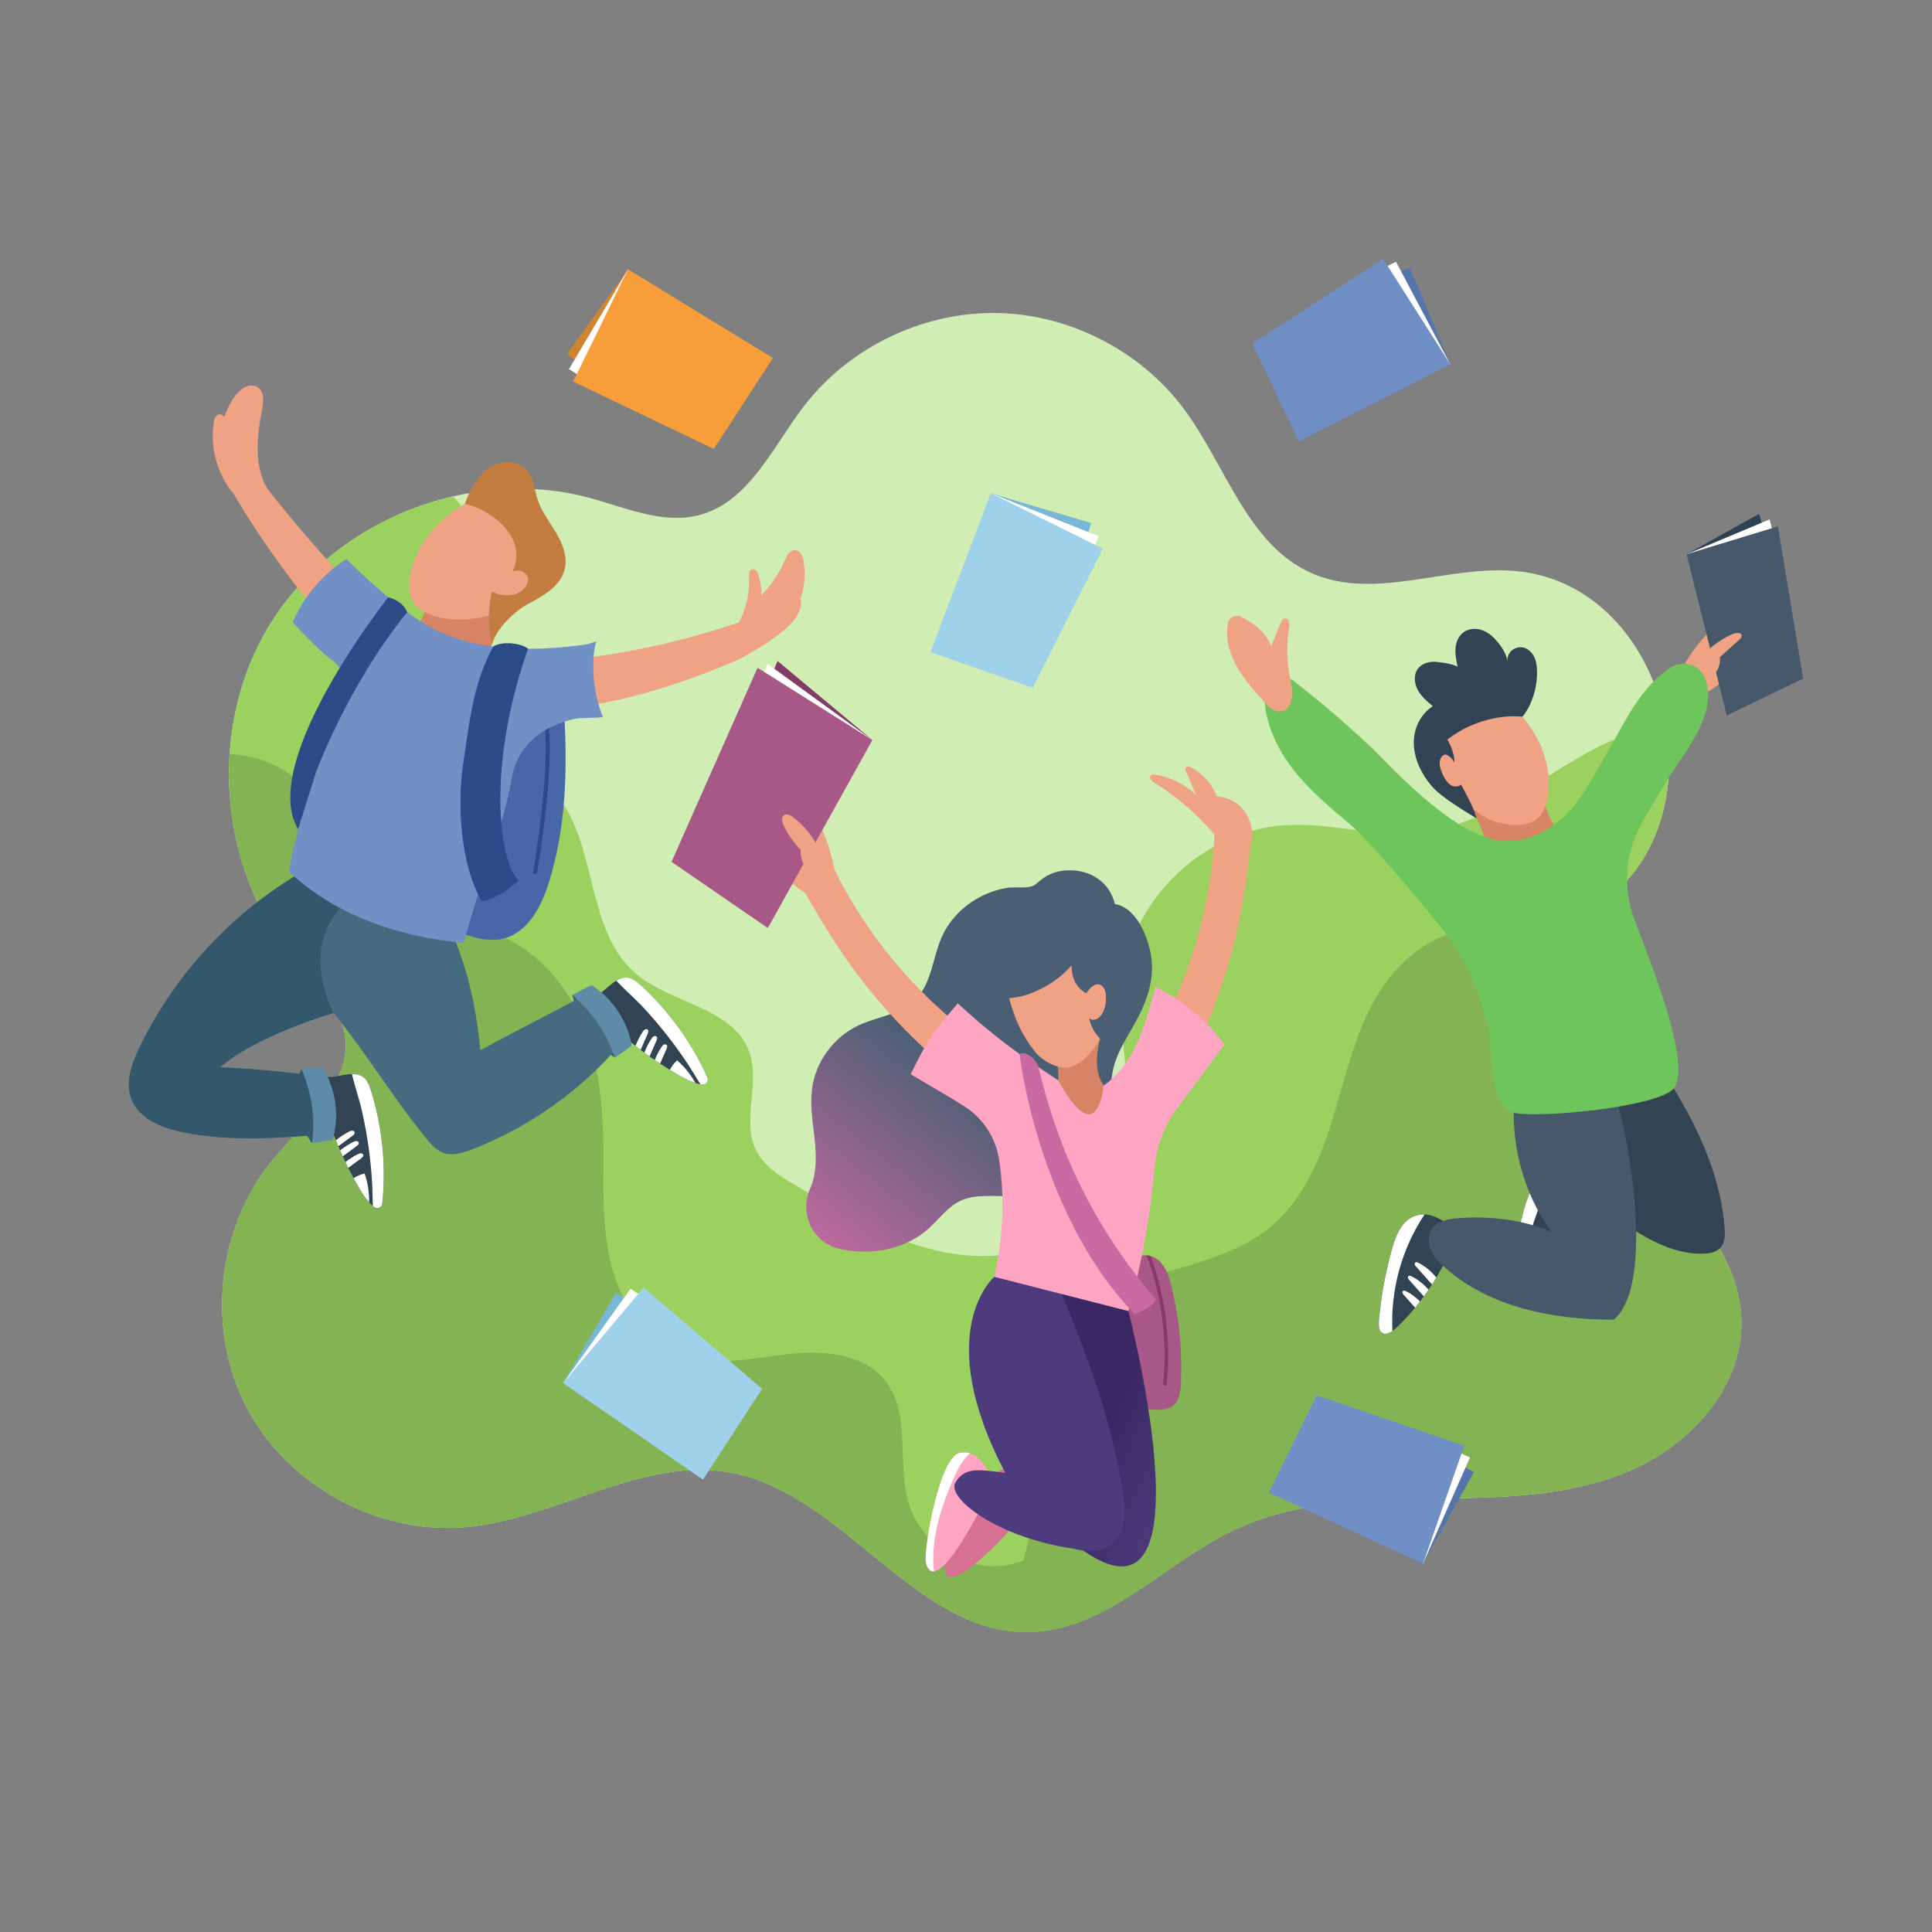 <?xml version="1.0" encoding="utf-8"?>
<!-- Generator: Adobe Illustrator 27.5.0, SVG Export Plug-In . SVG Version: 6.00 Build 0)  -->
<svg version="1.1" xmlns="http://www.w3.org/2000/svg" xmlns:xlink="http://www.w3.org/1999/xlink" x="0px" y="0px"
	 viewBox="0 0 500 500" style="enable-background:new 0 0 500 500;" xml:space="preserve">
<rect x="0" y="0" width="500" height="500" fill="#808080" stroke="none"/>
<g id="BACKGROUND">
</g>
<g id="OBJECTS">
	<g>
		<path style="fill:#D0EDB4;" d="M392.152,147.775c-17.629-1.538-36.26,7.676-52.501,0.648
			c-16.772-7.257-22.297-27.794-33.175-42.479c-11.297-15.251-29.968-24.765-48.947-24.942
			c-18.979-0.177-37.823,8.988-49.403,24.026c-8.157,10.594-14.228,24.879-27.16,28.275c-9.417,2.473-19.063-1.941-28.465-4.471
			c-30.632-8.243-65.879,5.702-82.58,32.672s-13.477,64.737,7.552,88.487c4.605,5.2,10.175,10.179,11.63,16.97
			c2.768,12.919-10.085,23.06-18.512,33.236C56.04,317.771,53.3,344.239,63.945,364.42c10.645,20.181,34.036,32.866,56.757,30.779
			c23.473-2.156,45.466-18.428,68.627-14.052c29.302,5.535,47.712,42.159,77.518,41.214c19.798-0.628,34.541-17.894,52.443-26.373
			c15.666-7.42,33.596-7.952,50.93-8.157c17.333-0.205,35.195-0.32,51.175-7.038c15.98-6.718,29.771-21.863,29.252-39.19
			c-0.529-17.667-14.801-31.341-27.066-44.068c-12.265-12.727-24.216-29.888-18.868-46.734c2.949-9.289,10.591-16.148,16.927-23.555
			C443.768,201.374,428.558,150.951,392.152,147.775z"/>
		<g>
			<defs>
				<path id="SVGID_1_" d="M392.152,147.775c-17.629-1.538-36.26,7.676-52.501,0.648c-16.772-7.257-22.297-27.794-33.175-42.479
					c-11.297-15.251-29.968-24.765-48.947-24.942c-18.979-0.177-37.823,8.988-49.403,24.026
					c-8.157,10.594-14.228,24.879-27.16,28.275c-9.417,2.473-19.063-1.941-28.465-4.471c-30.632-8.243-65.879,5.702-82.58,32.672
					s-13.477,64.737,7.552,88.487c4.605,5.2,10.175,10.179,11.63,16.97c2.768,12.919-10.085,23.06-18.512,33.236
					C56.04,317.771,53.3,344.239,63.945,364.42c10.645,20.181,34.036,32.866,56.757,30.779
					c23.473-2.156,45.466-18.428,68.627-14.052c29.302,5.535,47.712,42.159,77.518,41.214c19.798-0.628,34.541-17.894,52.443-26.373
					c15.666-7.42,33.596-7.952,50.93-8.157c17.333-0.205,35.195-0.32,51.175-7.038c15.98-6.718,29.771-21.863,29.252-39.19
					c-0.529-17.667-14.801-31.341-27.066-44.068c-12.265-12.727-24.216-29.888-18.868-46.734
					c2.949-9.289,10.591-16.148,16.927-23.555C443.768,201.374,428.558,150.951,392.152,147.775z"/>
			</defs>
			<clipPath id="SVGID_00000093135925814303195780000002662631993885379979_">
				<use xlink:href="#SVGID_1_"  style="overflow:visible;"/>
			</clipPath>
			<path style="clip-path:url(#SVGID_00000093135925814303195780000002662631993885379979_);fill:#9AD15F;" d="M411.861,194.19
				c-14.458,7.814-27.697,19.429-44.028,21.278c-11.606,1.314-23.252-2.579-34.915-1.937c-20.513,1.129-39.06,18.03-42.086,38.35
				c-2.793,18.757,6.047,39.507-3.159,56.087c-7.437,13.395-24.719,18.738-39.898,16.656c-15.179-2.082-28.808-10.077-41.977-17.907
				c-3.893-2.314-7.982-4.833-10.046-8.864c-3.954-7.724,1.096-17.493-1.859-25.652c-4.175-11.529-20.295-12.375-29.548-20.42
				c-13.693-11.905-9.175-36.355-22.659-48.497c-8.19-7.375-22.249-9.474-25.241-20.081c-2.631-9.325,5.541-17.906,8.44-27.151
				c5.432-17.322-10.269-36.107-28.243-38.653s-35.746,7.368-48.129,20.642c-18.585,19.922-27.928,48.135-24.908,75.212
				c3.033,27.191,17.77,53.547,12.865,80.463c-2.39,13.115-9.319,25.015-12.216,38.027c-8.023,36.026,17.276,72.66,49.573,90.524
				s70.226,21.525,106.831,26.239c38.137,4.911,76.229,11.356,114.68,11.71c38.451,0.354,77.811-5.736,111.426-24.407
				c33.615-18.67,60.812-51.273,66.569-89.292c4.299-28.393-3.24-56.702-9.424-84.216c-3.175-14.123-6.199-28.362-7.244-42.829
				c-0.628-8.692,1.867-21.949-5.745-28.371C440.806,182.571,421.849,188.792,411.861,194.19z"/>
			<path style="clip-path:url(#SVGID_00000093135925814303195780000002662631993885379979_);fill:#83B352;" d="M267.294,390.535
				c1.082-15.368-3.209-32.431,5.499-45.14c11.934-17.417,39.434-14.335,55.8-27.674c8.525-6.949,13.053-17.62,16.282-28.134
				c3.229-10.514,5.548-21.468,10.996-31.023c5.448-9.554,14.923-17.725,25.918-17.979c13.467-0.311,24.701,10.905,38.07,12.546
				c9.301,1.142,18.744-2.482,28.005-1.055c15.607,2.405,25.518,18.003,30.77,32.895c8.528,24.18,10.281,50.914,3.632,75.676
				c-6.649,24.762-21.901,47.36-43.169,61.679c-30.622,20.618-69.542,22.597-105.998,28.407c-16.118,2.569-32.26,6.02-48.571,5.44
				c-9.305-0.331-47.431-7.193-41.627-20.71c1.194-2.78,7.175-6.291,9.335-8.799c2.789-3.238,5.248-6.764,7.327-10.498
				C263.939,408.312,266.662,399.515,267.294,390.535z"/>
			<path style="clip-path:url(#SVGID_00000093135925814303195780000002662631993885379979_);fill:#83B352;" d="M260.199,405.12
				c-10.453,1.498-21.489-5.326-24.819-15.347c-3.507-10.553,0.643-23.539-6.189-32.313c-5.61-7.204-16.141-8.07-25.211-7.025
				c-9.07,1.045-18.506,3.343-27.113,0.295c-10.242-3.627-16.656-14.142-19.017-24.747c-2.361-10.606-1.486-21.621-1.788-32.482
				c-0.291-10.491-1.747-21.133-6.176-30.647c-4.43-9.514-12.138-17.841-22.055-21.277c-11.933-4.135-26.958-1.53-35.686-10.658
				c-6.663-6.97-6.686-18.151-12.431-25.896c-4.434-5.979-11.895-9.191-19.312-9.815c-7.417-0.624-14.842,1.074-21.923,3.369
				c4.012,18.21-0.717,37.159-6.662,54.833c-5.944,17.674-13.204,35.257-14.406,53.865c-2.313,35.779,18.806,70.058,47.387,91.705
				c28.581,21.647,63.784,32.542,98.72,40.602c21.947,5.063,44.102,9.168,66.266,13.177c13.317,2.409,27.368,4.731,40.106,0.162
				c13.184-4.729,23.319-17.075,25.389-30.928c1.504-10.065-1.674-27.527-11.221-33.517c-6.165-3.868-5.797,3.466-9.211,7.859
				C271.276,400.927,265.999,404.289,260.199,405.12z"/>
		</g>
	</g>
	<g>
		<g>
			<g>
				<g>
					<g>
						<path style="fill:#324354;" d="M370.828,314.707c-2.282-0.821-5.086-0.497-7.171,1.619c-1.844,1.871-2.807,4.754-3.559,7.497
							c-1.578,5.758-2.651,11.648-3.188,17.514c-0.112,1.225-0.159,2.607,0.504,3.362c1.02,1.161,2.825,0.014,4.099-1.194
							c4.513-4.278,8.49-9.553,11.672-15.428c1.007-1.859,3.895-6.365,3.615-8.528C376.501,317.244,372.379,315.265,370.828,314.707
							z"/>
					</g>
				</g>
			</g>
			<path style="fill:#FFFFFF;" d="M368.676,314.31c-1.742-0.056-3.557,0.532-5.019,2.016c-1.844,1.871-2.807,4.754-3.559,7.497
				c-1.578,5.758-2.651,11.648-3.188,17.514c-0.112,1.225-0.159,2.607,0.504,3.362c0.738,0.84,1.884,0.466,2.945-0.258
				C359.826,333.856,362.788,323.121,368.676,314.31z"/>
			<g>
				<g>
					<g>
						<path style="fill:#FFFFFF;" d="M367.043,326.794c-0.241-0.122-0.55-0.232-0.764-0.067c-0.161,0.124-0.193,0.363-0.13,0.556
							c0.063,0.193,0.201,0.351,0.336,0.503c1.374,1.548,2.749,3.096,4.123,4.645c0.38-0.591,0.748-1.193,1.112-1.8
							C370.452,329.041,368.86,327.71,367.043,326.794z"/>
					</g>
					<g>
						<path style="fill:#FFFFFF;" d="M364.412,330.801c0.063,0.193,0.201,0.351,0.336,0.503c1.245,1.403,2.491,2.806,3.736,4.208
							c0.414-0.569,0.822-1.145,1.22-1.731c-1.22-1.431-2.719-2.623-4.398-3.47c-0.241-0.122-0.55-0.232-0.764-0.067
							C364.381,330.368,364.349,330.608,364.412,330.801z"/>
					</g>
					<g>
						<path style="fill:#FFFFFF;" d="M367.504,336.826c-1.065-1.067-2.279-1.987-3.626-2.666c-0.242-0.122-0.55-0.232-0.764-0.067
							c-0.161,0.124-0.193,0.363-0.13,0.556c0.063,0.193,0.201,0.351,0.336,0.503c0.971,1.093,1.941,2.186,2.911,3.28
							C366.664,337.907,367.086,337.369,367.504,336.826z"/>
					</g>
				</g>
			</g>
		</g>
		<g>
			<g>
				<g>
					<g>
						<path style="fill:#324354;" d="M405.092,304.149c-2.282-0.821-5.086-0.497-7.171,1.619c-1.844,1.871-2.807,4.754-3.559,7.497
							c-1.579,5.758-2.651,11.648-3.188,17.514c-0.112,1.225-0.159,2.607,0.504,3.362c1.02,1.161,2.825,0.014,4.099-1.194
							c4.513-4.278,8.49-9.553,11.672-15.428c1.007-1.859,3.895-6.365,3.615-8.528C410.766,306.687,406.643,304.707,405.092,304.149
							z"/>
					</g>
				</g>
			</g>
			<path style="fill:#FFFFFF;" d="M402.941,303.752c-1.742-0.056-3.557,0.532-5.019,2.016c-1.844,1.871-2.807,4.754-3.559,7.497
				c-1.579,5.758-2.651,11.648-3.188,17.514c-0.112,1.225-0.159,2.607,0.504,3.362c0.738,0.84,1.884,0.466,2.945-0.258
				C394.09,323.298,397.053,312.564,402.941,303.752z"/>
			<g>
				<g>
					<g>
						<path style="fill:#6EC55C;" d="M401.308,316.236c-0.241-0.122-0.55-0.232-0.764-0.067c-0.161,0.124-0.193,0.363-0.13,0.556
							c0.063,0.193,0.201,0.351,0.336,0.503c1.375,1.548,2.749,3.096,4.123,4.645c0.38-0.591,0.748-1.193,1.112-1.8
							C404.716,318.484,403.124,317.152,401.308,316.236z"/>
					</g>
					<g>
						<path style="fill:#6EC55C;" d="M398.676,320.244c0.063,0.193,0.201,0.351,0.336,0.503c1.245,1.403,2.491,2.805,3.736,4.208
							c0.414-0.569,0.822-1.145,1.22-1.731c-1.22-1.431-2.719-2.623-4.398-3.47c-0.241-0.122-0.55-0.232-0.764-0.067
							C398.645,319.811,398.613,320.051,398.676,320.244z"/>
					</g>
					<g>
						<path style="fill:#6EC55C;" d="M401.769,326.268c-1.065-1.067-2.279-1.987-3.626-2.666c-0.242-0.122-0.55-0.232-0.764-0.067
							c-0.161,0.124-0.193,0.363-0.13,0.556c0.063,0.193,0.201,0.351,0.336,0.503c0.97,1.093,1.941,2.186,2.911,3.28
							C400.928,327.349,401.35,326.811,401.769,326.268z"/>
					</g>
				</g>
			</g>
		</g>
		<path style="fill:#D68465;" d="M377.996,205.234c3.574,4.55,6.097,9.919,7.321,15.573c6.494,1.397,13.467,0.207,19.195-3.155
			c-3.459-5.172-5.774-11.104-6.732-17.252c-4.812,3.697-10.971,5.961-17.039,5.925
			C379.607,206.318,378.397,206.294,377.996,205.234z"/>
		<path style="fill:#F0A384;" d="M433.733,176.555c2.681-6.661,7.137-12.45,12.675-16.465c0.574-0.416,1.231-0.831,1.908-0.697
			c0.692,0.137,1.182,0.803,1.567,1.449c0.911,1.53,1.604,3.215,2.047,4.976c0.44,1.747,0.614,3.699-0.154,5.304
			c-0.595,1.244-1.673,2.109-2.725,2.912c-4.24,3.236-8.657,6.193-13.219,8.849C434.453,181.102,432.872,178.693,433.733,176.555z"
			/>
		<path style="fill:#324354;" d="M422.461,265.51c5.516,7.99,11.049,16.009,15.459,24.658c4.41,8.649,7.69,18.003,8.403,27.686
			c0.131,1.782,0.104,3.773-1.109,5.085c-1.051,1.137-2.718,1.443-4.265,1.504c-8.417,0.332-16.029-4.599-22.996-9.335
			c-0.702-11.411-3.531-23.205-6.871-34.139C415.842,276.705,420.076,271.439,422.461,265.51z"/>
		<path style="fill:#47586A;" d="M393.491,274.826c-4.014,14.859-1.004,31.457,7.971,43.96c-7.4-3.214-16.279-4.152-24.32-3.503
			c-2.54,0.205-5.389,0.81-6.724,2.981c-0.977,1.589-0.849,3.676-0.076,5.373c0.773,1.697,2.109,3.07,3.5,4.313
			c11.665,10.42,28.17,13.607,43.812,13.585c12.063-10.485,1.983-56.788-0.841-61.261c-2.824-4.473-7.257-8.204-12.49-8.98
			C399.897,270.637,396.947,271.983,393.491,274.826z"/>
		<path style="fill:#6EC55C;" d="M388.642,217.606c7.168,0.582,14.033-3.387,18.625-8.922c0.816-0.983,1.572-2.017,2.261-3.093
			c4.063-6.351,7.668-13.186,11.437-19.716c2.943-5.1,6.66-10.127,11.564-13.191c3.023-1.889,7.047-0.809,8.553,2.422
			c0.224,0.481,0.404,0.971,0.533,1.458c2.389,9.04-5.432,17.585-10.294,25.572c-2.456,4.035-4.993,8.095-7.142,12.306
			c-3.428,6.716-3.974,14.51-1.803,21.73c1.616,5.375,16.203,38.674,10.785,45.508c-3.762,4.745-34.641,7.821-41.413,6.294
			c-6.94-1.565-4.989-17.075-7.049-23.884c-2.673-8.835-4.285-14.081-9.742-21.399c-6.516-8.737-21.36-25.864-25.423-29.251
			c-9.797-8.166-18.833-15.954-21.71-28.273c-0.289-1.236-1.269-5.468,0.81-8.103c0.019-0.025,0.038-0.05,0.057-0.075
			c1.476-1.916,4.261-2.208,6.16-0.71c5.757,4.54,9.921,7.763,20.093,17.187C358.367,196.637,375.915,216.572,388.642,217.606z"/>
		<g>
			
				<linearGradient id="SVGID_00000134944035849439597080000016568190282998075582_" gradientUnits="userSpaceOnUse" x1="425.743" y1="233.716" x2="440.127" y2="211.486">
				<stop  offset="0" style="stop-color:#589E4A"/>
				<stop  offset="1" style="stop-color:#6EC55C"/>
			</linearGradient>
			<path style="fill:url(#SVGID_00000134944035849439597080000016568190282998075582_);" d="M423.001,237.981
				c-0.004-0.012-0.009-0.023-0.013-0.035c0.003,0.01,0.012,0.035,0.012,0.035L423.001,237.981z"/>
		</g>
		<g>
			<polygon style="fill:#304152;" points="436.488,143.432 455.247,132.987 457.205,139.58 438.144,144.867 			"/>
			<polygon style="fill:#FFFFFF;" points="436.488,143.432 457.967,134.423 459.751,141.43 437.557,144.432 			"/>
			<polygon style="fill:#47586A;" points="436.488,143.432 446.88,185.167 466.658,175.613 460.121,136.225 			"/>
		</g>
		<path style="fill:#F0A384;" d="M441.316,168.994c1.864-1.92,4.077-3.501,6.498-4.642c0.61-0.288,1.256-0.552,1.931-0.544
			c0.362,0.004,0.769,0.124,0.928,0.45c0.115,0.237,0.065,0.527-0.065,0.757s-0.329,0.41-0.524,0.586
			c-1.67,1.505-3.339,3.009-5.009,4.514c0.312,2.124-0.82,4.396-2.695,5.441C441.346,173.634,441.083,171.163,441.316,168.994z"/>
		<path style="fill:#F0A384;" d="M334.273,177.591c-1.19-4.962-1.425-10.151-0.689-15.201c0.072-0.494,0.152-1.008,0.004-1.485
			c-0.148-0.477-0.603-0.9-1.097-0.83c-0.544,0.077-0.841,0.659-1.049,1.167c-0.808,1.977-1.616,3.954-2.423,5.93
			c-1.45-3.392-4.509-6.012-7.939-7.582c-1.426-0.653-3.078,0.239-3.335,1.786c-0.555,3.339,0.225,6.913,1.733,9.992
			c1.931,3.943,4.941,7.237,7.909,10.471c1.247,1.359,2.818,2.853,4.769,2.081c1.008-0.399,1.717-1.323,1.966-2.378
			C334.502,179.93,334.636,179.106,334.273,177.591z"/>
		<path style="fill:#F0A384;" d="M370.704,189.727c-1.117,4.246,0.229,8.758,2.91,12.496c2.682,3.738,6.612,6.772,10.84,9.369
			c2.43,1.492,11.442,3.957,14.567-1.101c1.229-1.988,1.715-4.202,1.808-6.416c0.248-5.901-1.687-11.849-5.482-16.856
			c-1.53-2.018-3.387-3.91-5.768-5.26C381.617,177.445,372.552,182.703,370.704,189.727z"/>
		<path style="fill:#324354;" d="M382.156,211.817c-0.875-3.163-2.817-6.444-4.048-8.785c-0.354,0.509-1.428,0.6-2.026,0.437
			c-0.598-0.163-1.09-0.59-1.493-1.061c-0.771-0.901-1.288-1.993-1.666-3.117c-0.244-0.724-0.436-1.49-0.329-2.246
			c0.107-0.756,0.574-1.502,1.297-1.747c0.723-0.245,2.364,1.371,2.484,2.125c0.166-1.676-0.867-4.62-1.815-6.012
			c5.291-4.174,12.766-6.601,19.473-5.937c2.56-3.243,3.798-7.601,3.745-11.733c-0.017-1.293-0.179-2.612-0.752-3.771
			c-0.572-1.159-1.608-2.143-2.875-2.4c-1.091-0.222-2.284,0.137-3.072,0.925c-0.787,0.788-1.146,1.98-0.925,3.071
			c-0.191-2.402-1.608-4.361-3.222-6.151c-1.059-1.174-2.407-2.133-3.943-2.506c-1.536-0.373-3.268-0.101-4.478,0.917
			c-1.184,0.996-1.747,2.579-1.838,4.123c-0.091,1.545,0.238,3.08,0.564,4.593c-1.614-0.793-3.719-1.049-5.507-1.24
			c-1.788-0.19-3.765,0.358-4.815,1.817c-1.118,1.553-0.912,3.76-0.001,5.442c0.911,1.682,2.407,2.957,3.869,4.191
			c-3.266,2.212-5.04,5.946-4.883,9.888c0.156,3.942,1.983,7.688,4.535,10.697C372.989,206.346,378.803,209.738,382.156,211.817z"/>
	</g>
	<g>
		<polygon style="fill:#823D67;" points="225.764,191.53 201.225,171.064 193.943,189.28 		"/>
		<polygon style="fill:#FFFFFF;" points="225.764,191.53 198.635,171.799 191.248,189.601 		"/>
		
			<linearGradient id="SVGID_00000008844133519154679090000014900751029161080203_" gradientUnits="userSpaceOnUse" x1="253.871" y1="370.463" x2="221.677" y2="425.218" gradientTransform="matrix(0.991 0.134 -0.134 0.991 50.496 -121.611)">
			<stop  offset="0" style="stop-color:#4A5F74"/>
			<stop  offset="1" style="stop-color:#C96AA2"/>
		</linearGradient>
		<path style="fill:url(#SVGID_00000008844133519154679090000014900751029161080203_);" d="M243.647,242.682
			c-2.321,5.407-2.6,11.967-6.79,16.099c-3.842,3.79-9.755,4.298-14.648,6.574c-6.436,2.994-11.146,9.425-12.059,16.465
			c-0.554,4.275,0.205,8.595,0.668,12.881c0.463,4.286,0.601,8.777-1.098,12.74c-0.017,0.04-0.034,0.079-0.052,0.119
			c-2.892,6.547,0.689,14.15,7.683,15.667c0.713,0.155,1.433,0.286,2.157,0.391c7.304,1.064,15.194-0.671,20.711-5.575
			c2.736-2.432,4.917-5.617,8.212-7.212c4.001-1.937,8.71-1.112,13.149-1.333c12.424-0.62,23.684-10.876,25.458-23.188
			c0.478-3.317,0.341-6.724,1.137-9.979c1.029-4.208,3.538-7.87,5.629-11.663c2.742-4.973,4.86-10.574,4.241-16.219
			c-0.619-5.645-3.896-13.614-9.509-14.474c-1.401-5.664-5.775-7.764-8.635-8.411c-3.551-0.803-7.419-0.23-10.28,1.978
			c-1.584,1.222-1.763,1.815-3.669,2.05c-1.816,0.224-3.672-0.095-5.527,0.222C253.217,231.048,246.558,235.902,243.647,242.682z"/>
		<path style="fill:#D68465;" d="M286.621,257.943c0.089,3.174-0.799,6.283-1.587,9.36c-0.788,3.076-1.486,6.266-1.014,9.406
			c0.473,3.14,2.36,6.255,5.351,7.322c-2.36,2.251-5.774,3.482-9.034,3.538s-6.526-1.155-8.962-3.323
			c2.175-0.816,2.613-3.673,2.525-5.994c-0.186-4.93-1.156-9.829-2.865-14.457C275.176,260.059,281.046,257.772,286.621,257.943z"/>
		<path style="fill:#F0A384;" d="M204.877,204.328c-1.23-1.069-2.588-2.07-4.17-2.464s-3.435-0.061-4.484,1.186
			c-1.373,1.632-0.939,4.064-0.418,6.132c1.137,4.515,2.348,9.064,4.541,13.171c2.194,4.107,5.486,7.789,9.779,9.591
			c2.175,0.913,4.723,0.877,6.07-1.367c1.006-1.675,0.159-3.615-0.197-5.366c-1.037-5.115-2.409-9.817-5.316-14.228
			C209.058,208.517,207.107,206.265,204.877,204.328z"/>
		<path style="fill:#A75887;" d="M299.785,326.123c1.845,1.552,2.641,3.995,3.247,6.329c2.157,8.312,2.981,16.956,2.587,25.534
			c-0.096,2.078-0.377,4.389-1.97,5.727c-1.56,1.31-3.822,1.224-5.853,1.067c-2.255-0.173-4.766-0.474-6.209-2.214
			c-0.96-1.158-1.232-2.72-1.47-4.206c-0.876-5.462-1.755-10.956-1.69-16.487c0.055-4.735,0.72-10.023,3-14.257
			C293.005,324.684,297.139,323.896,299.785,326.123z"/>
		<path style="fill:#F0A384;" d="M298.344,270.01c9.492-16.465,15.023-35.196,15.998-54.177c2.402-1.424,7.548-0.044,9.405,2.041
			c-2.187,20.775-5.864,37.607-17.239,59.845C303.762,275.758,300.158,272.855,298.344,270.01z"/>
		<path style="fill:#F0A384;" d="M251.81,268.2c-15.208-11.399-27.666-26.44-36.034-43.504c-2.768-0.363-6.956,2.931-7.842,5.579
			c10.189,18.237,20.195,32.262,39.406,48.227C249.093,275.617,251.263,271.53,251.81,268.2z"/>
		<path style="fill:#D67194;" d="M266.144,387.226c0,0-0.795-7.137-6.152-6.984c-5.357,0.154-15.349,21.933-15.505,25.018
			c-0.156,3.085,1.483,7.299,17.076-9.491C266.858,388.532,266.144,387.226,266.144,387.226z"/>
		<path style="fill:#FEA5C3;" d="M255.878,381.276c0,0-2.616-6.688-7.75-5.153c-5.135,1.535-9.148,25.159-8.5,28.179
			c0.648,3.02,3.322,6.666,14.036-13.588C256.905,382.353,255.878,381.276,255.878,381.276z"/>
		
			<linearGradient id="SVGID_00000142152603431183699910000007337526129045194169_" gradientUnits="userSpaceOnUse" x1="299.53" y1="453.889" x2="324.61" y2="461.055" gradientTransform="matrix(0.991 0.134 -0.134 0.991 50.496 -121.611)">
			<stop  offset="0" style="stop-color:#3A2763"/>
			<stop  offset="1" style="stop-color:#4E3B7D"/>
		</linearGradient>
		<path style="fill:url(#SVGID_00000142152603431183699910000007337526129045194169_);" d="M292.043,339.311
			c0,0,24.051,92.92-16.328,58.371c-13.053-47.515-14.691-68.383-8.757-70.631C272.894,324.802,290.257,331.724,292.043,339.311z"/>
		<path style="fill:#4E3B7D;" d="M257.327,330.446c0,0-16.509,14.032,2.858,50.747c-7.445-1.006-10.517-1.421-12.921,2.477
			c-2.404,3.898,10.74,14.277,30.535,17.109c0,0,15.602,4.924,12.941-13.58c-2.661-18.504-9.444-36.946-17.094-54.99
			C264.127,322.784,257.327,330.446,257.327,330.446z"/>
		<path style="fill:#FEA5C3;" d="M316.879,270.272c-4.653-6.275-10.821-11.419-17.83-14.87
			c-2.743,10.328-5.295,19.055-12.626,24.971c-5.803,4.683-11.902-0.4-17.077-3.802c-7.712-5.095-14.691-10.617-21.47-16.9
			c-6.35,7.369-7.954,9.581-12.183,18.341c5.255,3.167,9.606,5.564,13.941,8.348c4.817,3.094,8.068,8.115,8.936,13.774
			c1.537,10.027,0.986,20.472-1.244,30.311l34.716,8.865c3.428-12.205,5.661-24.62,6.769-37.21
			c0.488-5.546,2.539-10.837,5.854-15.309C308.745,281.293,312.864,275.832,316.879,270.272z"/>
		<path style="fill:#FFFFFF;" d="M246.57,383.11c0.765-1.772,1.58-3.54,2.724-5.095c0.509-0.692,1.094-1.337,1.741-1.904
			c-0.857-0.267-1.826-0.312-2.908,0.012c-5.135,1.535-9.148,25.159-8.5,28.179c0.254,1.185,0.82,2.465,2.061,2.362
			c-0.384-3.802-0.039-7.666,0.779-11.404C243.383,391.078,244.874,387.041,246.57,383.11z"/>
		<path style="fill:#F0A384;" d="M316.528,218.735c-4.933-6.438-11.028-11.983-17.903-16.286c-0.618-0.387-1.326-1.144-0.871-1.714
			c0.273-0.343,0.793-0.32,1.226-0.252c3.962,0.628,7.719,2.494,10.612,5.273c-0.981-1.917-1.613-4.048-2.594-5.965
			c-0.175-0.342-0.349-0.76-0.153-1.091c0.284-0.477,1.01-0.308,1.502-0.049c2.994,1.573,5.374,4.281,6.548,7.452
			c9.191,0.829,9.945,10.645,8.851,11.771C322.653,219,318.073,219.015,316.528,218.735z"/>
		<path style="fill:#C96AA2;" d="M268.722,276.157c2.915,11.292,8.816,35.047,30.459,60.155c-0.851,2.206-5.554,3.737-5.554,3.737
			c-19.782-20.238-27.933-52.611-29.744-67.247C264.857,271.871,268.092,273.585,268.722,276.157z"/>
		<path style="fill:#873A69;" d="M296.746,324.872c3.935,10.572,5.415,22.07,4.272,33.293c-0.025,0.248,0.151,0.469,0.396,0.502
			c0.004,0.001,0.01,0.001,0.015,0.002c0.252,0.025,0.478-0.159,0.504-0.412c1.138-11.18-0.296-22.627-4.136-33.188
			C297.452,324.969,297.101,324.904,296.746,324.872z"/>
		<polygon style="fill:#A75887;" points="225.764,191.53 198.715,240.182 173.794,223.042 196.057,172.814 		"/>
		<path style="fill:#F0A384;" d="M212.753,221.77c-1.411-4.064-4.061-7.688-7.505-10.265c-0.385-0.288-0.793-0.569-1.261-0.678
			c-0.468-0.109-1.015-0.008-1.32,0.363c-0.344,0.419-0.289,1.03-0.168,1.558c0.421,1.836,3.331,5.977,4.757,7.208
			c-0.43,2.918,2.112,6.119,2.689,6.174c0.915,0.087,1.767-0.584,2.182-1.404S213.055,222.639,212.753,221.77z"/>
		<path style="fill:#F0A384;" d="M260.748,256.592c1.323,5.862,3.453,11.183,7.413,15.946c1.509,1.815,4.701,3.675,7.279,3.758
			c2.196,0.071,4.205-1.237,5.711-2.709c4.304-4.206,5.994-9.949,7.113-15.478c0.702-3.467,1.241-6.996,0.833-10.466
			c-0.408-3.469-1.844-6.908-4.626-9.304c-2.639-2.272-6.421-3.464-10.159-3.201C262.313,235.983,258.79,247.913,260.748,256.592z"
			/>
		<path style="fill:#D68465;" d="M285.623,280.95c0,0-1.437,17.569-11.739-1.379C276.405,278.529,285.623,280.95,285.623,280.95z"/>
		<path style="fill:#4A5F74;" d="M277.32,249.864c-0.055,3.02,1.117,5.778,3.825,7.186c2.354-3.749,4.967-2.474,5.064,0.721
			c0.037,1.205,0.027,4.047-1.984,5.716c-0.67,0.556-1.792,0.622-2.374-0.026c0.633,3.092,2.626,5.633,5.224,7.424
			c2.214-4.813,3.994-9.888,4.526-15.159c0.531-5.271-0.255-10.774-2.897-15.367c-2.642-4.592-7.271-8.159-12.521-8.87
			c-5.25-0.711-10.964,1.763-13.5,6.414c-1.111,2.037-1.592,4.345-2.302,6.554c-0.71,2.209-2.505,3.779-3.594,5.828
			C250.524,262.077,268.42,260.046,277.32,249.864z"/>
	</g>
	<g>
		<path style="fill:#F0A384;" d="M196.8,159.07c-16.256,6.087-33.297,10.07-50.567,11.82c-0.041,4.286,1.325,8.361,3.332,12.149
			c13.411-1.897,26.426-6.042,38.947-11.208c2.904-1.198,5.899-2.536,7.888-4.968C198.389,164.432,198.87,161.432,196.8,159.07z"/>
		<path style="fill:#F0A384;" d="M88.986,166.24c-12.007-13.047-22.479-27.504-31.132-42.98c3.757-0.381,8.929,0.021,11.219,3.024
			c6.741,8.839,16.183,19.32,24.696,28.922c0.474,0.535,0.967,1.105,1.108,1.807c0.204,1.018-0.378,2.012-0.955,2.875
			C92.251,162.384,90.973,163.987,88.986,166.24z"/>
		<path style="fill:#D68465;" d="M134.636,152.316c-3.87,4.927-6.604,10.742-7.929,16.866c-7.033,1.513-14.585,0.224-20.789-3.417
			c3.746-5.601,6.254-12.026,7.291-18.684c5.212,4.004,11.882,6.455,18.454,6.417C132.891,153.49,134.202,153.465,134.636,152.316z"
			/>
		<path style="fill:#F0A384;" d="M142.702,143.199c-0.449,4.733-3.501,8.819-7.623,11.618c-4.121,2.799-7.776,5.046-14.518,5.479
			c-3.573,0.229-13.109-0.248-14.399-6.557c-0.507-2.48-0.175-4.912,0.557-7.198c1.95-6.092,6.137-11.417,11.865-15.091
			c2.308-1.48,4.903-2.712,7.827-3.195C136.19,126.64,143.444,135.368,142.702,143.199z"/>
		<path style="fill:#F0A384;" d="M59.645,126.797c-3.661-4.923-5.257-11.333-4.333-17.398c0.114-0.751,0.312-1.571,0.934-2.006
			c0.622-0.435,1.742-0.086,1.704,0.672c0.919-2.123,1.895-5.267,4.783-7.481c1.171-0.898,2.941-1.147,4.119-0.258
			c1.578,1.191,1.349,3.583,0.984,5.526c-1.287,6.852-2.189,14.361,1.238,20.432C66.686,128.86,61.74,129.615,59.645,126.797z"/>
		<g>
			<path style="fill:#324354;" d="M93.919,278.703c1.141,0.803,1.661,2.212,2.078,3.543c2.946,9.411,3.947,19.426,2.93,29.234
				c-0.105,1.016-1.302,1.496-2.112,0.874c-1.527-1.172-2.676-2.901-3.676-4.587c-4.148-6.988-7.322-14.554-9.402-22.41
				c-0.405-1.531-1.174-3.822-0.722-5.421c0.441-1.563,0.864-1.188,2.334-1.203C87.976,278.707,91.551,277.037,93.919,278.703z"/>
			<path style="fill:#FFFFFF;" d="M93.919,278.703c-0.824-0.58-1.795-0.751-2.821-0.732c0.016,0.088,0.027,0.169,0.049,0.263
				c0.728,3.117,1.814,6.155,2.525,9.286c1.412,6.218,2.299,12.556,2.647,18.923c0.024,0.439,0.116,3.076,0.166,5.615
				c0.112,0.096,0.213,0.208,0.329,0.298c0.81,0.622,2.007,0.142,2.112-0.874c1.016-9.809,0.016-19.823-2.93-29.234
				C95.58,280.914,95.06,279.506,93.919,278.703z"/>
			<path style="fill:#FFFFFF;" d="M91.506,304.886c0.527,0.97,1.069,1.932,1.633,2.882c0.696,1.173,1.474,2.356,2.391,3.368
				c0.036-2.525-0.33-5.052-1.172-7.435C93.353,303.946,92.392,304.354,91.506,304.886z"/>
			<g>
				<path style="fill:#FFFFFF;" d="M87.557,296.625c0.021-0.014,0.042-0.019,0.063-0.035c1.21-0.887,2.42-1.774,3.63-2.66
					c0.289-0.212,0.614-0.508,0.54-0.859c-0.056-0.269-0.344-0.439-0.619-0.449c-0.275-0.009-0.537,0.105-0.784,0.225
					c-1.236,0.6-2.359,1.394-3.451,2.223C87.14,295.589,87.342,296.109,87.557,296.625z"/>
				<path style="fill:#FFFFFF;" d="M92.316,296.607c0.29-0.212,0.614-0.508,0.54-0.86c-0.056-0.269-0.344-0.439-0.619-0.449
					c-0.275-0.009-0.537,0.105-0.784,0.225c-1.225,0.595-2.34,1.381-3.423,2.201c0.221,0.511,0.442,1.022,0.673,1.53
					C89.908,298.372,91.112,297.49,92.316,296.607z"/>
				<path style="fill:#FFFFFF;" d="M93.484,299.773c0.29-0.212,0.614-0.508,0.54-0.859c-0.056-0.269-0.345-0.439-0.619-0.449
					c-0.275-0.009-0.537,0.105-0.784,0.225c-1.149,0.558-2.201,1.284-3.221,2.048c0.239,0.5,0.474,1.003,0.722,1.499
					C91.243,301.416,92.364,300.594,93.484,299.773z"/>
			</g>
		</g>
		<g>
			<path style="fill:#324354;" d="M162.302,253.009c1.39,0.122,2.546,1.081,3.575,2.023c7.269,6.664,13.157,14.827,17.197,23.822
				c0.419,0.932-0.376,1.947-1.389,1.815c-1.909-0.248-3.769-1.167-5.481-2.124c-7.094-3.965-13.634-8.919-19.373-14.673
				c-1.118-1.121-2.932-2.718-3.344-4.328c-0.402-1.574,0.152-1.461,1.416-2.211C157.163,255.993,159.418,252.755,162.302,253.009z"
				/>
			<path style="fill:#FFFFFF;" d="M162.302,253.009c-1.003-0.088-1.93,0.251-2.807,0.781c0.058,0.068,0.109,0.133,0.174,0.203
				c2.193,2.332,4.656,4.415,6.842,6.768c4.34,4.672,8.286,9.71,11.781,15.043c0.241,0.368,1.643,2.603,2.96,4.774
				c0.145,0.026,0.288,0.073,0.434,0.092c1.013,0.132,1.807-0.884,1.389-1.815c-4.04-8.995-9.928-17.158-17.197-23.822
				C164.849,254.089,163.692,253.131,162.302,253.009z"/>
			<path style="fill:#FFFFFF;" d="M173.347,276.871c0.943,0.575,1.894,1.135,2.858,1.674c1.191,0.666,2.457,1.299,3.758,1.715
				c-1.235-2.202-2.819-4.206-4.742-5.844C174.473,275.131,173.846,275.966,173.347,276.871z"/>
			<g>
				<path style="fill:#FFFFFF;" d="M165.787,271.705c0.011-0.023,0.027-0.038,0.037-0.062c0.602-1.374,1.204-2.748,1.806-4.122
					c0.144-0.329,0.276-0.748,0.036-1.015c-0.184-0.204-0.518-0.207-0.761-0.077c-0.242,0.13-0.412,0.36-0.566,0.588
					c-0.768,1.139-1.342,2.389-1.871,3.654C164.907,271.018,165.343,271.366,165.787,271.705z"/>
				<path style="fill:#FFFFFF;" d="M169.895,269.302c0.144-0.329,0.276-0.748,0.036-1.015c-0.184-0.204-0.518-0.207-0.761-0.078
					c-0.242,0.13-0.412,0.36-0.566,0.588c-0.761,1.129-1.332,2.368-1.857,3.621c0.447,0.332,0.896,0.663,1.349,0.986
					C168.697,272.038,169.296,270.67,169.895,269.302z"/>
				<path style="fill:#FFFFFF;" d="M172.494,271.456c0.144-0.329,0.276-0.748,0.036-1.015c-0.184-0.204-0.518-0.207-0.761-0.078
					c-0.242,0.13-0.412,0.36-0.566,0.588c-0.714,1.059-1.26,2.214-1.759,3.388c0.458,0.313,0.913,0.63,1.376,0.934
					C171.378,274.001,171.936,272.728,172.494,271.456z"/>
			</g>
		</g>
		<path style="fill:#33586B;" d="M148.107,257.558c0,0,2.894,10.397,10.972,16.155C162.131,270.594,154.907,257.316,148.107,257.558
			z"/>
		<path style="fill:#466B80;" d="M78.385,225.541c-18.205,10.501-33.14,26.583-42.268,45.514c-2.005,4.159-3.757,8.966-2.141,13.291
			c1.943,5.201,7.914,7.576,13.356,8.676c12.61,2.549,25.635,1.468,38.454,0.376c1.267-4.877,0.495-10.922-2.654-14.857
			c-8.389-0.978-17.744-2.022-26.185-2.316c7.022-6.155,20.47-11.383,29.407-14.088c8.872,11.068,14.657,20.912,23.528,31.98
			c1.457,1.818,3.059,3.736,5.299,4.379c2.218,0.637,4.576-0.118,6.731-0.944c14.842-5.686,28.225-15.134,38.552-27.216
			c-3.339-3.773-6.947-8.473-10.285-12.246c-8.462,4.672-17.386,9.037-25.848,13.709c-1.668-16.794-5.303-26.614-10.443-37.181
			C101.14,228.524,92.104,228.921,78.385,225.541z"/>
		<path style="fill:#33586B;" d="M36.117,271.055c-2.005,4.159-3.757,8.966-2.141,13.291c1.943,5.201,7.914,7.576,13.357,8.676
			c12.61,2.549,25.635,1.468,38.454,0.376c1.267-4.877,0.495-10.922-2.654-14.857c-8.389-0.978-17.744-2.022-26.185-2.316
			c7.022-6.155,20.47-11.383,29.407-14.088c0,0-8.907-15.837,2.07-27.582c-0.371-2.701-1.046-5.117-1.933-7.292
			c-2.549-0.472-5.22-1.012-8.105-1.723C60.18,236.042,45.245,252.124,36.117,271.055z"/>
		<path style="fill:#4767A8;" d="M142.001,228.557c-1.919,6.089-5.326,12.629-11.494,14.279c-4.242,1.135-8.702-0.378-12.786-1.991
			c-7.338-2.898-14.64-6.26-20.569-11.465c-5.929-5.205-10.394-12.519-10.627-20.405c-0.216-7.299,3.221-14.378,8.212-19.708
			c4.991-5.331,11.431-9.092,18.062-12.151c5.143-2.373,10.521-4.386,16.141-5.09c4.219-0.529,8.599-0.289,12.651,1.056
			c2.215,0.735,3.184,0.976,3.809,3.01c0.666,2.167,0.405,5.095,0.546,7.356c0.597,9.612,0.7,19.298-0.487,28.871
			C144.777,217.818,143.668,223.269,142.001,228.557z"/>
		<g>
			<path style="fill:#2C4C89;" d="M138.949,226.166l-1.028-0.182c0.054-0.31,5.427-31.086,2.36-42.201l1.008-0.277
				C144.417,194.848,139.175,224.892,138.949,226.166z"/>
		</g>
		<path style="fill:#33586B;" d="M77.93,276.525c0,0-3.427,10.766,2.82,19.324c2.852-2.931,1.708-11.939,1.708-11.939
			S81.266,278.67,77.93,276.525z"/>
		<path style="fill:#5D8BA8;" d="M86.073,294.973c1.84-6.196,0.835-12.982-2.441-18.553c-1.866-0.169-3.831,0.007-5.702,0.105
			c2.718,6.009,3.708,12.789,2.82,19.324C82.372,295.675,84.474,295.29,86.073,294.973z"/>
		<path style="fill:#5D8BA8;" d="M163.486,270.601c-1.049-6.377-4.915-12.044-10.295-15.627c-1.752,0.663-3.444,1.678-5.084,2.583
			c5.069,4.22,8.918,9.888,10.972,16.155C160.462,272.848,162.185,271.585,163.486,270.601z"/>
		<path style="fill:#7190C6;" d="M154.32,166.064c-0.607,0.083-2.324,0.693-2.931,0.774c-14.364,1.929-29.919,1.913-42.187-5.803
			c-5.677-3.571-12.758-9.615-19.578-16.372c-4.174,2.702-7.82,6.224-10.597,10.35c-1.275,1.895-2.345,3.92-3.245,6.018
			c3.512,3.983,7.014,7.43,10.244,9.902c3.819,2.922,5.072,8.13,2.982,12.46c-6.723,13.93-11.131,25.29-14.25,42.169
			c11.856,11.305,28.966,17.088,45.292,18.445c4.885-18.3,9.71-27.916,12.441-42.818c1.538-8.395,7.931-13.291,16.261-15.15
			c1.578-0.352,5.717-0.156,7.308-0.478C152.927,178.413,153.175,169.064,154.32,166.064z"/>
		<path style="fill:#2C4C89;" d="M127.6,167.383c-5.209,9.709-6.043,19.259-7.693,29.995c-1.65,10.736-0.777,26.268,4.743,35.828
			c3.07-0.177,7.275-3.206,9.58-5.323c-4.895-4.324-8.523-29.028,2.444-59.978C134.744,166.303,129.556,165.899,127.6,167.383z"/>
		<path style="fill:#2C4C89;" d="M81.641,200.306c0,0,7.869-22.198,23.724-41.898c-1.309-3.137-4.89-3.835-4.89-3.835
			s-33.832,42.665-23.317,60.001L81.641,200.306z"/>
		<path style="fill:#C37D41;" d="M132.676,147.926c4.206-9.238-6.363-16.413-12.399-17.481c1.053-3.28,3.631-7.702,6.535-9.555
			c2.904-1.853,7.173-1.859,9.471,0.708c1.844,2.061,1.996,5.074,2.861,7.701c1.032,3.137,3.129,5.79,4.807,8.635
			c1.678,2.845,2.982,6.198,2.191,9.405c-1.041,4.219-5.245,6.745-9.1,8.749c-3.855,2.004-8.419,6.415-9.701,10.567
			c-1.172-3.715-0.983-9.8-0.049-13.582c1.629,0.865,3.448,1.219,5.264,0.893c1.816-0.326,3.521-1.581,4.061-3.345
			C137.155,148.856,135.08,146.889,132.676,147.926z"/>
		<path style="fill:#F0A384;" d="M191.347,160.868c1.844-3.563,2.713-7.624,2.488-11.63c-0.041-0.731,0.005-1.666,0.691-1.919
			c0.39-0.144,0.842,0.03,1.133,0.326c0.291,0.296,0.453,0.694,0.59,1.086c0.605,1.735,0.865,3.589,0.761,5.423
			c2.464-2.639,4.639-5.765,6.092-9.07c0.287-0.654,0.56-1.329,1.025-1.872c0.465-0.542,1.171-0.937,1.876-0.828
			c1.171,0.182,1.716,1.54,1.931,2.705c0.61,3.311,0.334,6.781-0.792,9.953c0.573,1.757-0.438,3.702-1.483,5.227
			c-1.945,2.839-8.707,7.32-11.783,8.863c-1.325,0.664-1.357-0.818-2.828-1.001c-1.471-0.183-0.029-1.059-0.469-2.474
			c-0.668-2.148-0.039-0.787-0.203-3.031L191.347,160.868z"/>
	</g>
	<g>
		<polygon style="fill:#78B8D6;" points="256.415,127.652 282.408,135.359 280.268,142.12 257.221,130.16 		"/>
		<polygon style="fill:#FFFFFF;" points="256.415,127.652 284.313,138.764 281.732,145.699 256.889,129.327 		"/>
		<polygon style="fill:#9FD1EA;" points="256.415,127.652 240.795,168.76 267.278,178.017 285.402,141.976 		"/>
	</g>
	<g>
		<polygon style="fill:#78B8D6;" points="145.733,357.94 159.427,334.541 165.481,338.235 148.361,357.757 		"/>
		<polygon style="fill:#FFFFFF;" points="145.733,357.94 163.188,333.505 169.305,337.668 147.473,357.881 		"/>
		<polygon style="fill:#9FD1EA;" points="145.733,357.94 181.919,382.929 197.235,359.424 166.567,333.215 		"/>
	</g>
	<g>
		<polygon style="fill:#CF8431;" points="162.527,69.688 146.671,91.68 152.499,95.721 163.423,72.165 		"/>
		<polygon style="fill:#FFFFFF;" points="162.527,69.688 147.246,95.539 153.528,99.448 163.177,71.303 		"/>
		<polygon style="fill:#F79E3A;" points="162.527,69.688 200.022,92.666 184.726,116.184 148.348,98.746 		"/>
	</g>
	<g>
		<polygon style="fill:#5474AB;" points="375.333,94.272 364.866,69.262 358.376,72.12 372.753,93.742 		"/>
		<polygon style="fill:#FFFFFF;" points="375.333,94.272 361.276,67.736 354.66,71.05 373.616,93.983 		"/>
		<polygon style="fill:#708FC5;" points="375.333,94.272 336.15,114.236 324.09,88.906 357.965,67 		"/>
	</g>
	<g>
		<polygon style="fill:#5474AB;" points="368.289,404.674 381.446,380.969 375.184,377.642 367.108,402.32 		"/>
		<polygon style="fill:#FFFFFF;" points="368.289,404.674 380.422,377.205 373.723,374.062 367.453,403.147 		"/>
		<polygon style="fill:#708FC5;" points="368.289,404.674 328.35,386.269 340.772,361.114 378.949,374.149 		"/>
	</g>
</g>
</svg>
